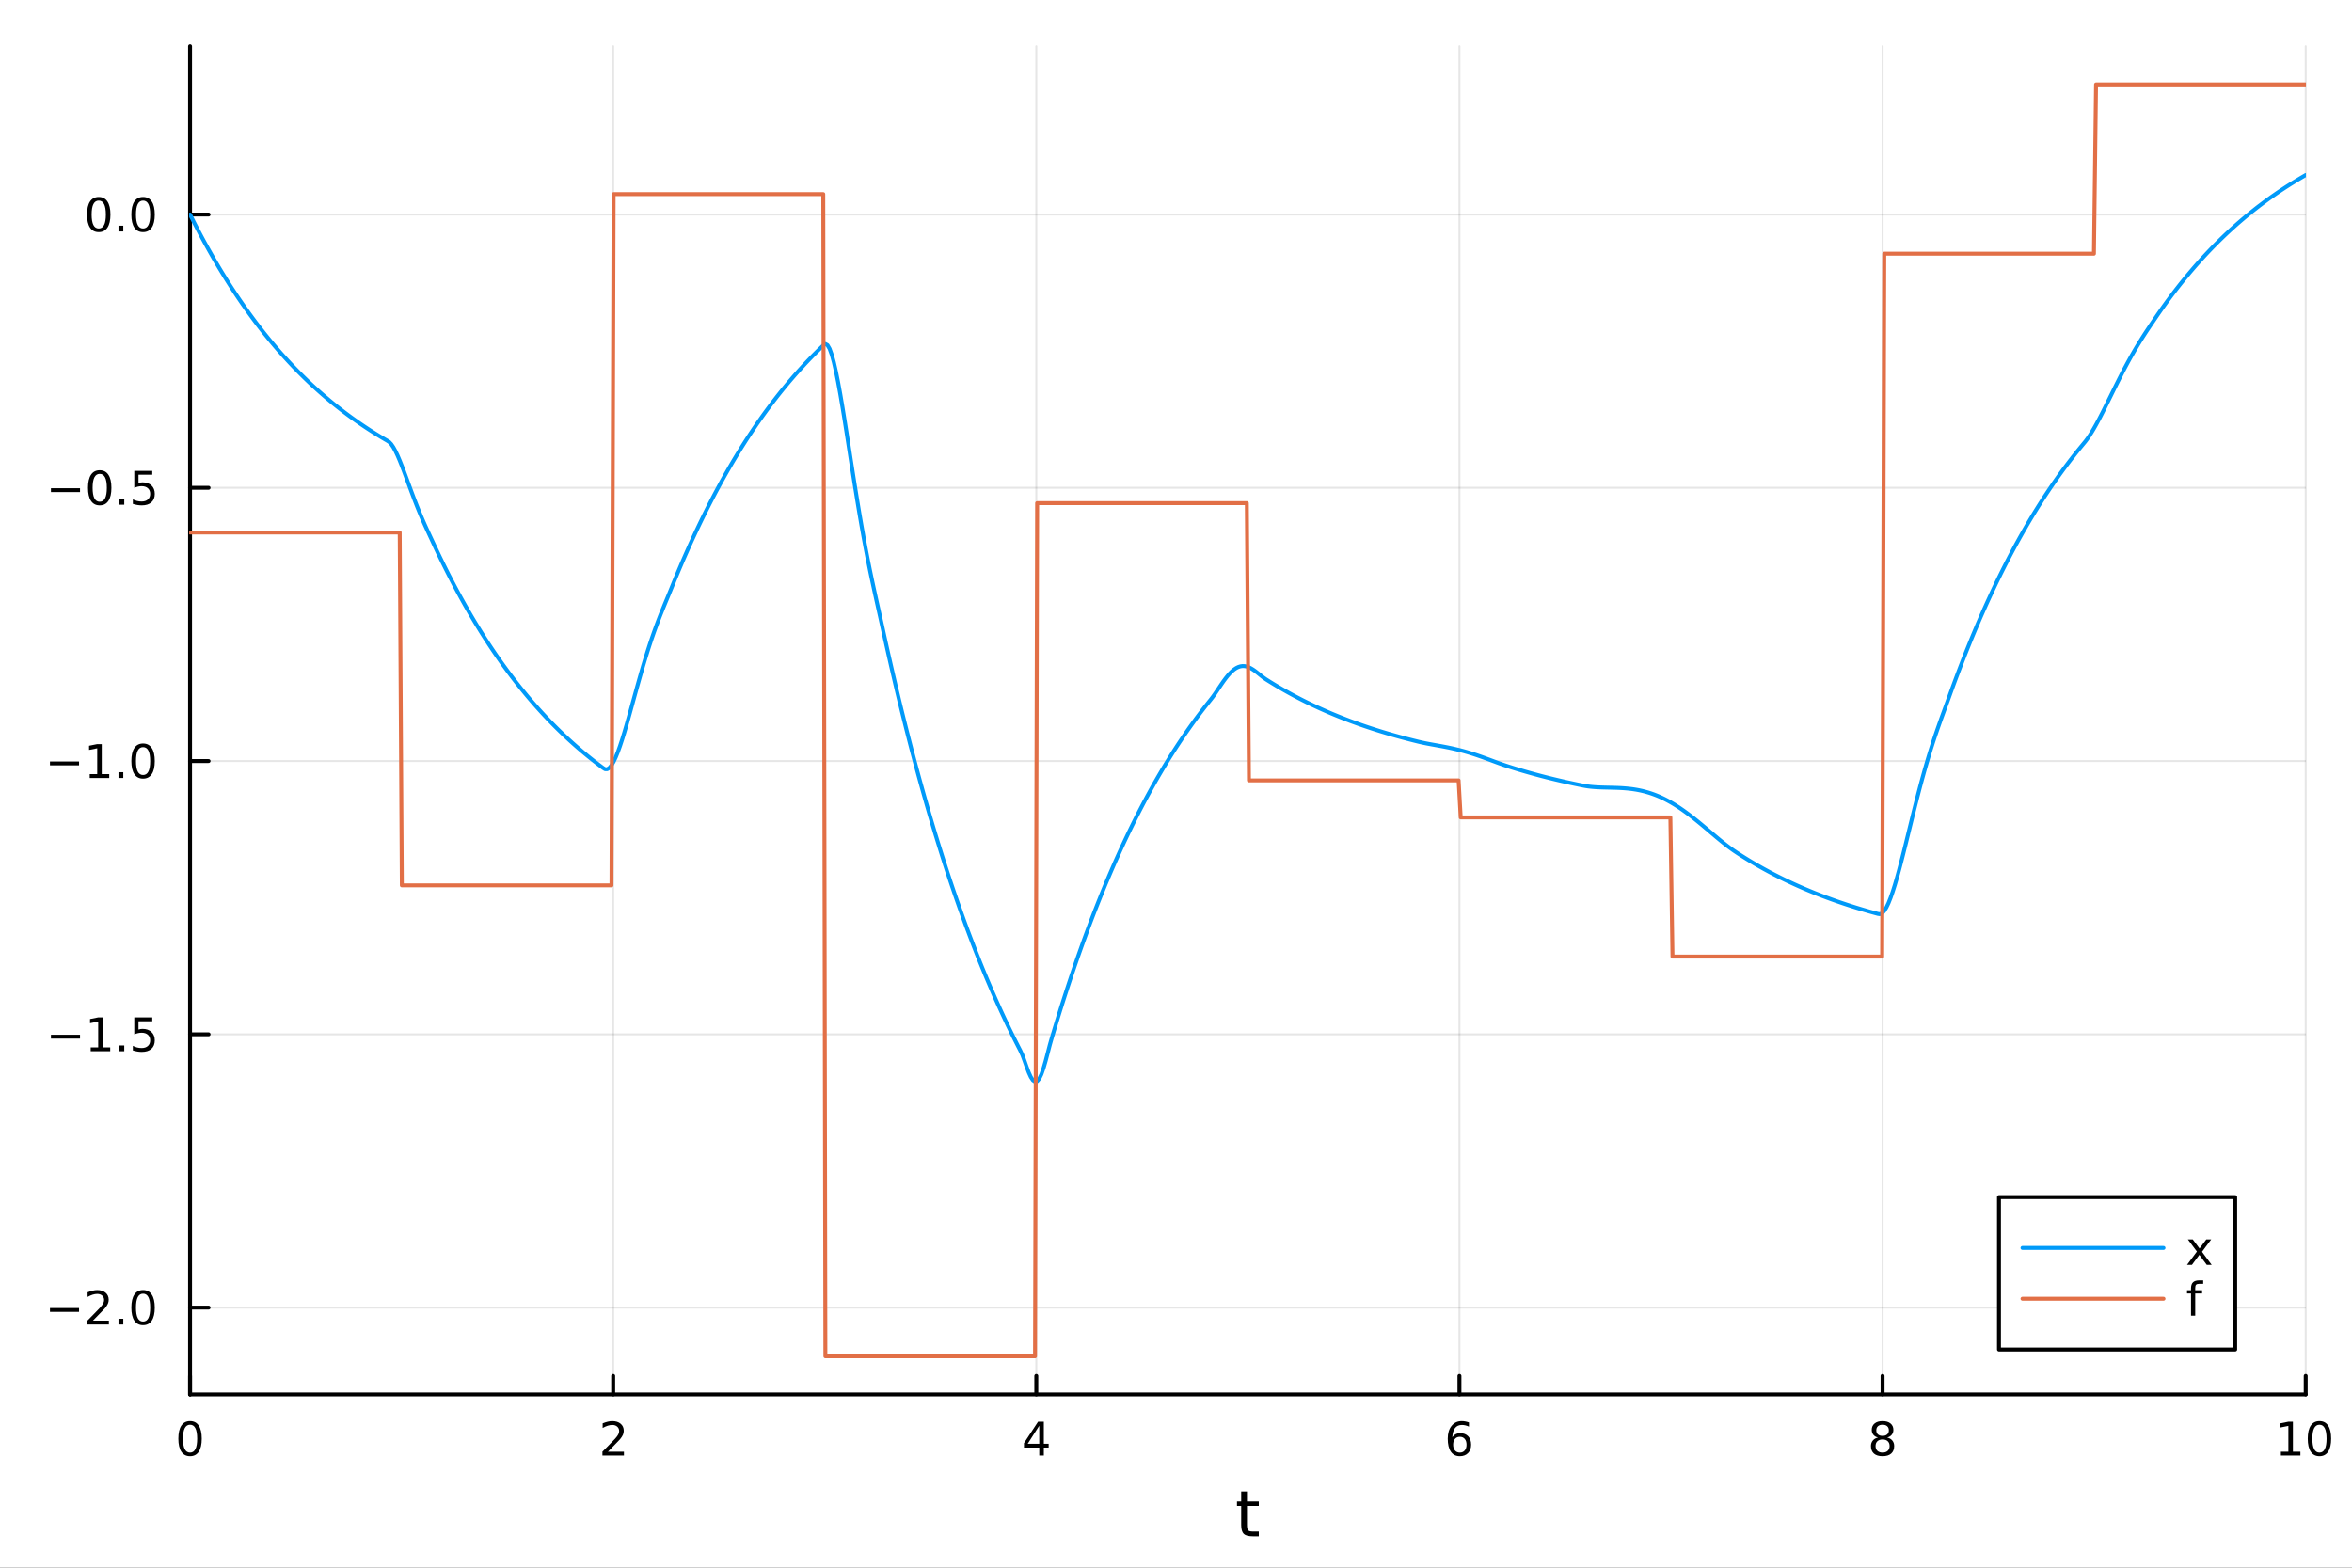 <?xml version="1.0" encoding="utf-8"?>
<svg xmlns="http://www.w3.org/2000/svg" xmlns:xlink="http://www.w3.org/1999/xlink" width="600" height="400" viewBox="0 0 2400 1600">
<rect x="0" y="0" width="2400" height="1600" fill="#333333" stroke="none"/>
<defs>
  <clipPath id="clip380">
    <rect x="0" y="0" width="2400" height="1600"/>
  </clipPath>
</defs>
<path clip-path="url(#clip380)" d="M0 1600 L2400 1600 L2400 0 L0 0  Z" fill="#ffffff" fill-rule="evenodd" fill-opacity="1"/>
<defs>
  <clipPath id="clip381">
    <rect x="480" y="0" width="1681" height="1600"/>
  </clipPath>
</defs>
<path clip-path="url(#clip380)" d="M193.936 1423.18 L2352.76 1423.18 L2352.76 47.244 L193.936 47.244  Z" fill="#ffffff" fill-rule="evenodd" fill-opacity="1"/>
<defs>
  <clipPath id="clip382">
    <rect x="193" y="47" width="2160" height="1377"/>
  </clipPath>
</defs>
<polyline clip-path="url(#clip382)" style="stroke:#000000; stroke-linecap:round; stroke-linejoin:round; stroke-width:2; stroke-opacity:0.1; fill:none" points="193.936,1423.18 193.936,47.244 "/>
<polyline clip-path="url(#clip382)" style="stroke:#000000; stroke-linecap:round; stroke-linejoin:round; stroke-width:2; stroke-opacity:0.1; fill:none" points="625.7,1423.18 625.7,47.244 "/>
<polyline clip-path="url(#clip382)" style="stroke:#000000; stroke-linecap:round; stroke-linejoin:round; stroke-width:2; stroke-opacity:0.1; fill:none" points="1057.46,1423.18 1057.46,47.244 "/>
<polyline clip-path="url(#clip382)" style="stroke:#000000; stroke-linecap:round; stroke-linejoin:round; stroke-width:2; stroke-opacity:0.1; fill:none" points="1489.23,1423.18 1489.23,47.244 "/>
<polyline clip-path="url(#clip382)" style="stroke:#000000; stroke-linecap:round; stroke-linejoin:round; stroke-width:2; stroke-opacity:0.1; fill:none" points="1920.99,1423.18 1920.99,47.244 "/>
<polyline clip-path="url(#clip382)" style="stroke:#000000; stroke-linecap:round; stroke-linejoin:round; stroke-width:2; stroke-opacity:0.1; fill:none" points="2352.76,1423.18 2352.76,47.244 "/>
<polyline clip-path="url(#clip382)" style="stroke:#000000; stroke-linecap:round; stroke-linejoin:round; stroke-width:2; stroke-opacity:0.1; fill:none" points="193.936,1334.53 2352.76,1334.53 "/>
<polyline clip-path="url(#clip382)" style="stroke:#000000; stroke-linecap:round; stroke-linejoin:round; stroke-width:2; stroke-opacity:0.1; fill:none" points="193.936,1055.63 2352.76,1055.63 "/>
<polyline clip-path="url(#clip382)" style="stroke:#000000; stroke-linecap:round; stroke-linejoin:round; stroke-width:2; stroke-opacity:0.1; fill:none" points="193.936,776.736 2352.76,776.736 "/>
<polyline clip-path="url(#clip382)" style="stroke:#000000; stroke-linecap:round; stroke-linejoin:round; stroke-width:2; stroke-opacity:0.1; fill:none" points="193.936,497.841 2352.76,497.841 "/>
<polyline clip-path="url(#clip382)" style="stroke:#000000; stroke-linecap:round; stroke-linejoin:round; stroke-width:2; stroke-opacity:0.1; fill:none" points="193.936,218.945 2352.76,218.945 "/>
<polyline clip-path="url(#clip380)" style="stroke:#000000; stroke-linecap:round; stroke-linejoin:round; stroke-width:4; stroke-opacity:1; fill:none" points="193.936,1423.18 2352.76,1423.18 "/>
<polyline clip-path="url(#clip380)" style="stroke:#000000; stroke-linecap:round; stroke-linejoin:round; stroke-width:4; stroke-opacity:1; fill:none" points="193.936,1423.18 193.936,1404.28 "/>
<polyline clip-path="url(#clip380)" style="stroke:#000000; stroke-linecap:round; stroke-linejoin:round; stroke-width:4; stroke-opacity:1; fill:none" points="625.7,1423.18 625.7,1404.28 "/>
<polyline clip-path="url(#clip380)" style="stroke:#000000; stroke-linecap:round; stroke-linejoin:round; stroke-width:4; stroke-opacity:1; fill:none" points="1057.46,1423.18 1057.46,1404.28 "/>
<polyline clip-path="url(#clip380)" style="stroke:#000000; stroke-linecap:round; stroke-linejoin:round; stroke-width:4; stroke-opacity:1; fill:none" points="1489.23,1423.18 1489.23,1404.28 "/>
<polyline clip-path="url(#clip380)" style="stroke:#000000; stroke-linecap:round; stroke-linejoin:round; stroke-width:4; stroke-opacity:1; fill:none" points="1920.99,1423.18 1920.99,1404.28 "/>
<polyline clip-path="url(#clip380)" style="stroke:#000000; stroke-linecap:round; stroke-linejoin:round; stroke-width:4; stroke-opacity:1; fill:none" points="2352.76,1423.18 2352.76,1404.28 "/>
<path clip-path="url(#clip380)" d="M193.936 1454.1 Q190.325 1454.1 188.496 1457.66 Q186.691 1461.2 186.691 1468.33 Q186.691 1475.44 188.496 1479.01 Q190.325 1482.55 193.936 1482.55 Q197.57 1482.55 199.376 1479.01 Q201.204 1475.44 201.204 1468.33 Q201.204 1461.2 199.376 1457.66 Q197.57 1454.1 193.936 1454.1 M193.936 1450.39 Q199.746 1450.39 202.802 1455 Q205.88 1459.58 205.88 1468.33 Q205.88 1477.06 202.802 1481.67 Q199.746 1486.25 193.936 1486.25 Q188.126 1486.25 185.047 1481.67 Q181.992 1477.06 181.992 1468.33 Q181.992 1459.58 185.047 1455 Q188.126 1450.39 193.936 1450.39 Z" fill="#000000" fill-rule="nonzero" fill-opacity="1" /><path clip-path="url(#clip380)" d="M620.353 1481.64 L636.672 1481.64 L636.672 1485.58 L614.728 1485.58 L614.728 1481.64 Q617.39 1478.89 621.973 1474.26 Q626.58 1469.61 627.76 1468.27 Q630.006 1465.74 630.885 1464.01 Q631.788 1462.25 631.788 1460.56 Q631.788 1457.8 629.843 1456.07 Q627.922 1454.33 624.82 1454.33 Q622.621 1454.33 620.168 1455.09 Q617.737 1455.86 614.959 1457.41 L614.959 1452.69 Q617.783 1451.55 620.237 1450.97 Q622.691 1450.39 624.728 1450.39 Q630.098 1450.39 633.293 1453.08 Q636.487 1455.77 636.487 1460.26 Q636.487 1462.39 635.677 1464.31 Q634.89 1466.2 632.783 1468.8 Q632.205 1469.47 629.103 1472.69 Q626.001 1475.88 620.353 1481.64 Z" fill="#000000" fill-rule="nonzero" fill-opacity="1" /><path clip-path="url(#clip380)" d="M1060.47 1455.09 L1048.67 1473.54 L1060.47 1473.54 L1060.47 1455.09 M1059.25 1451.02 L1065.13 1451.02 L1065.13 1473.54 L1070.06 1473.54 L1070.06 1477.43 L1065.13 1477.43 L1065.13 1485.58 L1060.47 1485.58 L1060.47 1477.43 L1044.87 1477.43 L1044.87 1472.92 L1059.25 1451.02 Z" fill="#000000" fill-rule="nonzero" fill-opacity="1" /><path clip-path="url(#clip380)" d="M1489.63 1466.44 Q1486.48 1466.44 1484.63 1468.59 Q1482.8 1470.74 1482.8 1474.49 Q1482.8 1478.22 1484.63 1480.39 Q1486.48 1482.55 1489.63 1482.55 Q1492.78 1482.55 1494.61 1480.39 Q1496.46 1478.22 1496.46 1474.49 Q1496.46 1470.74 1494.61 1468.59 Q1492.78 1466.44 1489.63 1466.44 M1498.92 1451.78 L1498.92 1456.04 Q1497.16 1455.21 1495.35 1454.77 Q1493.57 1454.33 1491.81 1454.33 Q1487.18 1454.33 1484.73 1457.45 Q1482.3 1460.58 1481.95 1466.9 Q1483.31 1464.89 1485.37 1463.82 Q1487.43 1462.73 1489.91 1462.73 Q1495.12 1462.73 1498.13 1465.9 Q1501.16 1469.05 1501.16 1474.49 Q1501.16 1479.82 1498.01 1483.03 Q1494.86 1486.25 1489.63 1486.25 Q1483.64 1486.25 1480.47 1481.67 Q1477.3 1477.06 1477.3 1468.33 Q1477.3 1460.14 1481.18 1455.28 Q1485.07 1450.39 1491.62 1450.39 Q1493.38 1450.39 1495.17 1450.74 Q1496.97 1451.09 1498.92 1451.78 Z" fill="#000000" fill-rule="nonzero" fill-opacity="1" /><path clip-path="url(#clip380)" d="M1920.99 1469.17 Q1917.66 1469.17 1915.74 1470.95 Q1913.84 1472.73 1913.84 1475.86 Q1913.84 1478.98 1915.74 1480.77 Q1917.66 1482.55 1920.99 1482.55 Q1924.33 1482.55 1926.25 1480.77 Q1928.17 1478.96 1928.17 1475.86 Q1928.17 1472.73 1926.25 1470.95 Q1924.35 1469.17 1920.99 1469.17 M1916.32 1467.18 Q1913.31 1466.44 1911.62 1464.38 Q1909.95 1462.32 1909.95 1459.35 Q1909.95 1455.21 1912.89 1452.8 Q1915.85 1450.39 1920.99 1450.39 Q1926.15 1450.39 1929.09 1452.8 Q1932.03 1455.21 1932.03 1459.35 Q1932.03 1462.32 1930.34 1464.38 Q1928.68 1466.44 1925.69 1467.18 Q1929.07 1467.96 1930.95 1470.26 Q1932.84 1472.55 1932.84 1475.86 Q1932.84 1480.88 1929.77 1483.57 Q1926.71 1486.25 1920.99 1486.25 Q1915.27 1486.25 1912.2 1483.57 Q1909.14 1480.88 1909.14 1475.86 Q1909.14 1472.55 1911.04 1470.26 Q1912.94 1467.96 1916.32 1467.18 M1914.6 1459.79 Q1914.6 1462.48 1916.27 1463.98 Q1917.96 1465.49 1920.99 1465.49 Q1924 1465.49 1925.69 1463.98 Q1927.4 1462.48 1927.4 1459.79 Q1927.4 1457.11 1925.69 1455.6 Q1924 1454.1 1920.99 1454.1 Q1917.96 1454.1 1916.27 1455.6 Q1914.6 1457.11 1914.6 1459.79 Z" fill="#000000" fill-rule="nonzero" fill-opacity="1" /><path clip-path="url(#clip380)" d="M2327.44 1481.64 L2335.08 1481.64 L2335.08 1455.28 L2326.77 1456.95 L2326.77 1452.69 L2335.04 1451.02 L2339.71 1451.02 L2339.71 1481.64 L2347.35 1481.64 L2347.35 1485.58 L2327.44 1485.58 L2327.44 1481.64 Z" fill="#000000" fill-rule="nonzero" fill-opacity="1" /><path clip-path="url(#clip380)" d="M2366.8 1454.1 Q2363.18 1454.1 2361.36 1457.66 Q2359.55 1461.2 2359.55 1468.33 Q2359.55 1475.44 2361.36 1479.01 Q2363.18 1482.55 2366.8 1482.55 Q2370.43 1482.55 2372.23 1479.01 Q2374.06 1475.44 2374.06 1468.33 Q2374.06 1461.2 2372.23 1457.66 Q2370.43 1454.1 2366.8 1454.1 M2366.8 1450.39 Q2372.61 1450.39 2375.66 1455 Q2378.74 1459.58 2378.74 1468.33 Q2378.74 1477.06 2375.66 1481.67 Q2372.61 1486.25 2366.8 1486.25 Q2360.99 1486.25 2357.91 1481.67 Q2354.85 1477.06 2354.85 1468.33 Q2354.85 1459.58 2357.91 1455 Q2360.99 1450.39 2366.8 1450.39 Z" fill="#000000" fill-rule="nonzero" fill-opacity="1" /><path clip-path="url(#clip380)" d="M1272.41 1522.27 L1272.41 1532.4 L1284.47 1532.4 L1284.47 1536.95 L1272.41 1536.95 L1272.41 1556.3 Q1272.41 1560.66 1273.58 1561.9 Q1274.79 1563.14 1278.45 1563.14 L1284.47 1563.14 L1284.47 1568.04 L1278.45 1568.04 Q1271.67 1568.04 1269.1 1565.53 Q1266.52 1562.98 1266.52 1556.3 L1266.52 1536.95 L1262.22 1536.95 L1262.22 1532.4 L1266.52 1532.4 L1266.52 1522.27 L1272.41 1522.27 Z" fill="#000000" fill-rule="nonzero" fill-opacity="1" /><polyline clip-path="url(#clip380)" style="stroke:#000000; stroke-linecap:round; stroke-linejoin:round; stroke-width:4; stroke-opacity:1; fill:none" points="193.936,1423.18 193.936,47.244 "/>
<polyline clip-path="url(#clip380)" style="stroke:#000000; stroke-linecap:round; stroke-linejoin:round; stroke-width:4; stroke-opacity:1; fill:none" points="193.936,1334.53 212.834,1334.53 "/>
<polyline clip-path="url(#clip380)" style="stroke:#000000; stroke-linecap:round; stroke-linejoin:round; stroke-width:4; stroke-opacity:1; fill:none" points="193.936,1055.63 212.834,1055.63 "/>
<polyline clip-path="url(#clip380)" style="stroke:#000000; stroke-linecap:round; stroke-linejoin:round; stroke-width:4; stroke-opacity:1; fill:none" points="193.936,776.736 212.834,776.736 "/>
<polyline clip-path="url(#clip380)" style="stroke:#000000; stroke-linecap:round; stroke-linejoin:round; stroke-width:4; stroke-opacity:1; fill:none" points="193.936,497.841 212.834,497.841 "/>
<polyline clip-path="url(#clip380)" style="stroke:#000000; stroke-linecap:round; stroke-linejoin:round; stroke-width:4; stroke-opacity:1; fill:none" points="193.936,218.945 212.834,218.945 "/>
<path clip-path="url(#clip380)" d="M50.992 1334.98 L80.668 1334.98 L80.668 1338.91 L50.992 1338.91 L50.992 1334.98 Z" fill="#000000" fill-rule="nonzero" fill-opacity="1" /><path clip-path="url(#clip380)" d="M94.788 1347.87 L111.108 1347.87 L111.108 1351.81 L89.163 1351.81 L89.163 1347.87 Q91.825 1345.12 96.409 1340.49 Q101.015 1335.84 102.196 1334.49 Q104.441 1331.97 105.321 1330.23 Q106.223 1328.47 106.223 1326.78 Q106.223 1324.03 104.279 1322.29 Q102.358 1320.56 99.256 1320.56 Q97.057 1320.56 94.603 1321.32 Q92.172 1322.09 89.395 1323.64 L89.395 1318.91 Q92.219 1317.78 94.672 1317.2 Q97.126 1316.62 99.163 1316.62 Q104.534 1316.62 107.728 1319.31 Q110.922 1321.99 110.922 1326.48 Q110.922 1328.61 110.112 1330.53 Q109.325 1332.43 107.219 1335.03 Q106.64 1335.7 103.538 1338.91 Q100.436 1342.11 94.788 1347.87 Z" fill="#000000" fill-rule="nonzero" fill-opacity="1" /><path clip-path="url(#clip380)" d="M120.922 1345.93 L125.807 1345.93 L125.807 1351.81 L120.922 1351.81 L120.922 1345.93 Z" fill="#000000" fill-rule="nonzero" fill-opacity="1" /><path clip-path="url(#clip380)" d="M145.992 1320.33 Q142.381 1320.33 140.552 1323.89 Q138.746 1327.43 138.746 1334.56 Q138.746 1341.67 140.552 1345.23 Q142.381 1348.78 145.992 1348.78 Q149.626 1348.78 151.431 1345.23 Q153.26 1341.67 153.26 1334.56 Q153.26 1327.43 151.431 1323.89 Q149.626 1320.33 145.992 1320.33 M145.992 1316.62 Q151.802 1316.62 154.857 1321.23 Q157.936 1325.81 157.936 1334.56 Q157.936 1343.29 154.857 1347.9 Q151.802 1352.48 145.992 1352.48 Q140.181 1352.48 137.103 1347.9 Q134.047 1343.29 134.047 1334.56 Q134.047 1325.81 137.103 1321.23 Q140.181 1316.62 145.992 1316.62 Z" fill="#000000" fill-rule="nonzero" fill-opacity="1" /><path clip-path="url(#clip380)" d="M51.987 1056.08 L81.663 1056.08 L81.663 1060.02 L51.987 1060.02 L51.987 1056.08 Z" fill="#000000" fill-rule="nonzero" fill-opacity="1" /><path clip-path="url(#clip380)" d="M92.566 1068.98 L100.205 1068.98 L100.205 1042.61 L91.895 1044.28 L91.895 1040.02 L100.159 1038.35 L104.834 1038.35 L104.834 1068.98 L112.473 1068.98 L112.473 1072.91 L92.566 1072.91 L92.566 1068.98 Z" fill="#000000" fill-rule="nonzero" fill-opacity="1" /><path clip-path="url(#clip380)" d="M121.918 1067.03 L126.802 1067.03 L126.802 1072.91 L121.918 1072.91 L121.918 1067.03 Z" fill="#000000" fill-rule="nonzero" fill-opacity="1" /><path clip-path="url(#clip380)" d="M137.033 1038.35 L155.39 1038.35 L155.39 1042.29 L141.316 1042.29 L141.316 1050.76 Q142.334 1050.41 143.353 1050.25 Q144.371 1050.07 145.39 1050.07 Q151.177 1050.07 154.556 1053.24 Q157.936 1056.41 157.936 1061.82 Q157.936 1067.4 154.464 1070.5 Q150.992 1073.58 144.672 1073.58 Q142.496 1073.58 140.228 1073.21 Q137.982 1072.84 135.575 1072.1 L135.575 1067.4 Q137.658 1068.54 139.881 1069.09 Q142.103 1069.65 144.58 1069.65 Q148.584 1069.65 150.922 1067.54 Q153.26 1065.44 153.26 1061.82 Q153.26 1058.21 150.922 1056.11 Q148.584 1054 144.58 1054 Q142.705 1054 140.83 1054.42 Q138.978 1054.83 137.033 1055.71 L137.033 1038.35 Z" fill="#000000" fill-rule="nonzero" fill-opacity="1" /><path clip-path="url(#clip380)" d="M50.992 777.188 L80.668 777.188 L80.668 781.123 L50.992 781.123 L50.992 777.188 Z" fill="#000000" fill-rule="nonzero" fill-opacity="1" /><path clip-path="url(#clip380)" d="M91.571 790.081 L99.21 790.081 L99.21 763.716 L90.899 765.382 L90.899 761.123 L99.163 759.456 L103.839 759.456 L103.839 790.081 L111.478 790.081 L111.478 794.016 L91.571 794.016 L91.571 790.081 Z" fill="#000000" fill-rule="nonzero" fill-opacity="1" /><path clip-path="url(#clip380)" d="M120.922 788.137 L125.807 788.137 L125.807 794.016 L120.922 794.016 L120.922 788.137 Z" fill="#000000" fill-rule="nonzero" fill-opacity="1" /><path clip-path="url(#clip380)" d="M145.992 762.535 Q142.381 762.535 140.552 766.1 Q138.746 769.642 138.746 776.771 Q138.746 783.878 140.552 787.442 Q142.381 790.984 145.992 790.984 Q149.626 790.984 151.431 787.442 Q153.26 783.878 153.26 776.771 Q153.26 769.642 151.431 766.1 Q149.626 762.535 145.992 762.535 M145.992 758.831 Q151.802 758.831 154.857 763.438 Q157.936 768.021 157.936 776.771 Q157.936 785.498 154.857 790.104 Q151.802 794.688 145.992 794.688 Q140.181 794.688 137.103 790.104 Q134.047 785.498 134.047 776.771 Q134.047 768.021 137.103 763.438 Q140.181 758.831 145.992 758.831 Z" fill="#000000" fill-rule="nonzero" fill-opacity="1" /><path clip-path="url(#clip380)" d="M51.987 498.292 L81.663 498.292 L81.663 502.227 L51.987 502.227 L51.987 498.292 Z" fill="#000000" fill-rule="nonzero" fill-opacity="1" /><path clip-path="url(#clip380)" d="M101.756 483.639 Q98.145 483.639 96.316 487.204 Q94.51 490.746 94.51 497.876 Q94.51 504.982 96.316 508.547 Q98.145 512.088 101.756 512.088 Q105.39 512.088 107.196 508.547 Q109.024 504.982 109.024 497.876 Q109.024 490.746 107.196 487.204 Q105.39 483.639 101.756 483.639 M101.756 479.936 Q107.566 479.936 110.621 484.542 Q113.7 489.126 113.7 497.876 Q113.7 506.602 110.621 511.209 Q107.566 515.792 101.756 515.792 Q95.946 515.792 92.867 511.209 Q89.811 506.602 89.811 497.876 Q89.811 489.126 92.867 484.542 Q95.946 479.936 101.756 479.936 Z" fill="#000000" fill-rule="nonzero" fill-opacity="1" /><path clip-path="url(#clip380)" d="M121.918 509.241 L126.802 509.241 L126.802 515.121 L121.918 515.121 L121.918 509.241 Z" fill="#000000" fill-rule="nonzero" fill-opacity="1" /><path clip-path="url(#clip380)" d="M137.033 480.561 L155.39 480.561 L155.39 484.496 L141.316 484.496 L141.316 492.968 Q142.334 492.621 143.353 492.459 Q144.371 492.274 145.39 492.274 Q151.177 492.274 154.556 495.445 Q157.936 498.616 157.936 504.033 Q157.936 509.612 154.464 512.713 Q150.992 515.792 144.672 515.792 Q142.496 515.792 140.228 515.422 Q137.982 515.051 135.575 514.311 L135.575 509.612 Q137.658 510.746 139.881 511.301 Q142.103 511.857 144.58 511.857 Q148.584 511.857 150.922 509.75 Q153.26 507.644 153.26 504.033 Q153.26 500.422 150.922 498.315 Q148.584 496.209 144.58 496.209 Q142.705 496.209 140.83 496.626 Q138.978 497.042 137.033 497.922 L137.033 480.561 Z" fill="#000000" fill-rule="nonzero" fill-opacity="1" /><path clip-path="url(#clip380)" d="M100.76 204.744 Q97.149 204.744 95.321 208.309 Q93.515 211.85 93.515 218.98 Q93.515 226.086 95.321 229.651 Q97.149 233.193 100.76 233.193 Q104.395 233.193 106.2 229.651 Q108.029 226.086 108.029 218.98 Q108.029 211.85 106.2 208.309 Q104.395 204.744 100.76 204.744 M100.76 201.04 Q106.571 201.04 109.626 205.647 Q112.705 210.23 112.705 218.98 Q112.705 227.707 109.626 232.313 Q106.571 236.896 100.76 236.896 Q94.95 236.896 91.871 232.313 Q88.816 227.707 88.816 218.98 Q88.816 210.23 91.871 205.647 Q94.95 201.04 100.76 201.04 Z" fill="#000000" fill-rule="nonzero" fill-opacity="1" /><path clip-path="url(#clip380)" d="M120.922 230.346 L125.807 230.346 L125.807 236.225 L120.922 236.225 L120.922 230.346 Z" fill="#000000" fill-rule="nonzero" fill-opacity="1" /><path clip-path="url(#clip380)" d="M145.992 204.744 Q142.381 204.744 140.552 208.309 Q138.746 211.85 138.746 218.98 Q138.746 226.086 140.552 229.651 Q142.381 233.193 145.992 233.193 Q149.626 233.193 151.431 229.651 Q153.26 226.086 153.26 218.98 Q153.26 211.85 151.431 208.309 Q149.626 204.744 145.992 204.744 M145.992 201.04 Q151.802 201.04 154.857 205.647 Q157.936 210.23 157.936 218.98 Q157.936 227.707 154.857 232.313 Q151.802 236.896 145.992 236.896 Q140.181 236.896 137.103 232.313 Q134.047 227.707 134.047 218.98 Q134.047 210.23 137.103 205.647 Q140.181 201.04 145.992 201.04 Z" fill="#000000" fill-rule="nonzero" fill-opacity="1" /><polyline clip-path="url(#clip382)" style="stroke:#009af9; stroke-linecap:round; stroke-linejoin:round; stroke-width:4; stroke-opacity:1; fill:none" points="193.936,218.945 196.097,223.248 198.258,227.494 200.419,231.683 202.58,235.817 204.741,239.896 206.902,243.921 209.063,247.893 211.224,251.812 213.385,255.679 215.546,259.494 217.707,263.26 219.868,266.975 222.029,270.641 224.19,274.258 226.351,277.828 228.512,281.35 230.673,284.825 232.834,288.254 234.995,291.638 237.156,294.977 239.317,298.272 241.478,301.523 243.639,304.731 245.8,307.896 247.961,311.02 250.122,314.102 252.282,317.143 254.443,320.144 256.604,323.105 258.765,326.027 260.926,328.91 263.087,331.755 265.248,334.562 267.409,337.332 269.57,340.065 271.731,342.762 273.892,345.423 276.053,348.049 278.214,350.64 280.375,353.197 282.536,355.72 284.697,358.209 286.858,360.666 289.019,363.089 291.18,365.481 293.341,367.841 295.502,370.17 297.663,372.468 299.824,374.735 301.985,376.972 304.146,379.18 306.307,381.358 308.468,383.508 310.629,385.629 312.79,387.722 314.951,389.787 317.112,391.824 319.273,393.835 321.434,395.819 323.595,397.777 325.756,399.709 327.917,401.615 330.078,403.496 332.239,405.352 334.4,407.184 336.561,408.991 338.722,410.774 340.883,412.533 343.044,414.269 345.205,415.983 347.366,417.673 349.527,419.341 351.688,420.987 353.849,422.611 356.01,424.214 358.171,425.795 360.332,427.355 362.493,428.895 364.653,430.414 366.814,431.913 368.975,433.392 371.136,434.852 373.297,436.292 375.458,437.713 377.619,439.116 379.78,440.499 381.941,441.865 384.102,443.212 386.263,444.542 388.424,445.853 390.585,447.148 392.746,448.425 394.907,449.685 397.068,451.03 399.229,453.271 401.39,456.446 403.551,460.393 405.712,464.963 407.873,470.018 410.034,475.434 412.195,481.101 414.356,486.92 416.517,492.805 418.678,498.684 420.839,504.497 423,510.197 425.161,515.75 427.322,521.133 429.483,526.339 431.644,531.372 433.805,536.249 435.966,540.999 438.127,545.666 440.288,550.304 442.449,554.967 444.61,559.589 446.771,564.15 448.932,568.651 451.093,573.092 453.254,577.473 455.415,581.797 457.576,586.064 459.737,590.274 461.898,594.428 464.059,598.527 466.22,602.572 468.381,606.564 470.542,610.502 472.703,614.388 474.864,618.223 477.024,622.007 479.185,625.741 481.346,629.426 483.507,633.061 485.668,636.648 487.829,640.188 489.99,643.681 492.151,647.127 494.312,650.528 496.473,653.883 498.634,657.194 500.795,660.461 502.956,663.684 505.117,666.865 507.278,670.004 509.439,673.101 511.6,676.156 513.761,679.172 515.922,682.147 518.083,685.083 520.244,687.979 522.405,690.838 524.566,693.658 526.727,696.442 528.888,699.188 531.049,701.898 533.21,704.572 535.371,707.21 537.532,709.814 539.693,712.383 541.854,714.918 544.015,717.419 546.176,719.888 548.337,722.323 550.498,724.727 552.659,727.099 554.82,729.439 556.981,731.748 559.142,734.027 561.303,736.275 563.464,738.493 565.625,740.683 567.786,742.843 569.947,744.974 572.108,747.077 574.269,749.153 576.43,751.2 578.591,753.221 580.752,755.215 582.913,757.182 585.074,759.123 587.235,761.039 589.396,762.929 591.556,764.794 593.717,766.634 595.878,768.45 598.039,770.242 600.2,772.01 602.361,773.755 604.522,775.476 606.683,777.175 608.844,778.851 611.005,780.505 613.166,782.137 615.327,783.748 617.488,785.09 619.649,785.065 621.81,783.682 623.971,781.094 626.132,777.449 628.293,772.887 630.454,767.538 632.615,761.526 634.776,754.966 636.937,747.967 639.098,740.628 641.259,733.042 643.42,725.293 645.581,717.457 647.742,709.603 649.903,701.791 652.064,694.076 654.225,686.501 656.386,679.104 658.547,671.914 660.708,664.954 662.869,658.236 665.03,651.767 667.191,645.544 669.352,639.559 671.513,633.792 673.674,628.219 675.835,622.807 677.996,617.514 680.157,612.292 682.318,607.083 684.479,601.822 686.64,596.485 688.801,591.203 690.962,585.992 693.123,580.849 695.284,575.775 697.445,570.768 699.606,565.828 701.767,560.953 703.927,556.142 706.088,551.396 708.249,546.712 710.41,542.09 712.571,537.53 714.732,533.03 716.893,528.59 719.054,524.209 721.215,519.885 723.376,515.619 725.537,511.41 727.698,507.256 729.859,503.158 732.02,499.113 734.181,495.122 736.342,491.184 738.503,487.297 740.664,483.463 742.825,479.679 744.986,475.945 747.147,472.26 749.308,468.625 751.469,465.038 753.63,461.498 755.791,458.006 757.952,454.559 760.113,451.159 762.274,447.804 764.435,444.493 766.596,441.226 768.757,438.003 770.918,434.822 773.079,431.684 775.24,428.588 777.401,425.532 779.562,422.518 781.723,419.543 783.884,416.608 786.045,413.712 788.206,410.854 790.367,408.034 792.528,405.252 794.689,402.506 796.85,399.797 799.011,397.124 801.172,394.487 803.333,391.884 805.494,389.316 807.655,386.782 809.816,384.281 811.977,381.814 814.138,379.379 816.298,376.976 818.459,374.606 820.62,372.266 822.781,369.958 824.942,367.68 827.103,365.432 829.264,363.214 831.425,361.025 833.586,358.865 835.747,356.734 837.908,354.631 840.069,352.556 842.23,351.059 844.391,352.236 846.552,355.979 848.713,361.944 850.874,369.81 853.035,379.274 855.196,390.056 857.357,401.895 859.518,414.551 861.679,427.805 863.84,441.457 866.001,455.329 868.162,469.263 870.323,483.12 872.484,496.785 874.645,510.16 876.806,523.169 878.967,535.757 881.128,547.889 883.289,559.549 885.45,570.744 887.611,581.501 889.772,591.866 891.933,601.906 894.094,611.71 896.255,621.386 898.416,631.063 900.577,640.888 902.738,650.744 904.899,660.468 907.06,670.064 909.221,679.532 911.382,688.875 913.543,698.095 915.704,707.192 917.865,716.168 920.026,725.025 922.187,733.765 924.348,742.389 926.509,750.899 928.669,759.295 930.83,767.581 932.991,775.757 935.152,783.824 937.313,791.785 939.474,799.641 941.635,807.392 943.796,815.041 945.957,822.588 948.118,830.035 950.279,837.384 952.44,844.635 954.601,851.789 956.762,858.849 958.923,865.815 961.084,872.689 963.245,879.471 965.406,886.164 967.567,892.767 969.728,899.283 971.889,905.713 974.05,912.057 976.211,918.317 978.372,924.493 980.533,930.588 982.694,936.602 984.855,942.536 987.016,948.392 989.177,954.17 991.338,959.871 993.499,965.496 995.66,971.047 997.821,976.525 999.982,981.93 1002.14,987.263 1004.3,992.526 1006.46,997.719 1008.63,1002.84 1010.79,1007.9 1012.95,1012.89 1015.11,1017.81 1017.27,1022.67 1019.43,1027.46 1021.59,1032.19 1023.75,1036.86 1025.91,1041.47 1028.07,1046.01 1030.24,1050.5 1032.4,1054.92 1034.56,1059.29 1036.72,1063.59 1038.88,1067.85 1041.04,1072.04 1043.2,1076.7 1045.36,1082.53 1047.52,1088.71 1049.68,1094.48 1051.85,1099.24 1054.01,1102.51 1056.17,1103.98 1058.33,1103.47 1060.49,1100.92 1062.65,1096.45 1064.81,1090.29 1066.97,1082.84 1069.13,1074.62 1071.29,1066.3 1073.46,1058.66 1075.62,1051.43 1077.78,1044.3 1079.94,1037.26 1082.1,1030.32 1084.26,1023.47 1086.42,1016.71 1088.58,1010.04 1090.74,1003.45 1092.9,996.956 1095.07,990.546 1097.23,984.22 1099.39,977.979 1101.55,971.82 1103.71,965.743 1105.87,959.747 1108.03,953.83 1110.19,947.991 1112.35,942.23 1114.51,936.546 1116.67,930.937 1118.84,925.402 1121,919.941 1123.16,914.552 1125.32,909.235 1127.48,903.988 1129.64,898.811 1131.8,893.703 1133.96,888.663 1136.12,883.689 1138.28,878.781 1140.45,873.939 1142.61,869.16 1144.77,864.445 1146.93,859.793 1149.09,855.202 1151.25,850.672 1153.41,846.202 1155.57,841.791 1157.73,837.439 1159.89,833.144 1162.06,828.907 1164.22,824.725 1166.38,820.599 1168.54,816.527 1170.7,812.51 1172.86,808.545 1175.02,804.633 1177.18,800.773 1179.34,796.964 1181.5,793.206 1183.67,789.497 1185.83,785.838 1187.99,782.227 1190.15,778.664 1192.31,775.148 1194.47,771.679 1196.63,768.256 1198.79,764.879 1200.95,761.546 1203.11,758.257 1205.28,755.012 1207.44,751.81 1209.6,748.651 1211.76,745.533 1213.92,742.457 1216.08,739.421 1218.24,736.426 1220.4,733.47 1222.56,730.554 1224.72,727.676 1226.88,724.837 1229.05,722.035 1231.21,719.27 1233.37,716.542 1235.53,713.85 1237.69,711.04 1239.85,707.994 1242.01,704.81 1244.17,701.576 1246.33,698.371 1248.49,695.268 1250.66,692.331 1252.82,689.616 1254.98,687.17 1257.14,685.032 1259.3,683.234 1261.46,681.799 1263.62,680.742 1265.78,680.069 1267.94,679.78 1270.1,679.864 1272.27,680.303 1274.43,681.073 1276.59,682.138 1278.75,683.456 1280.91,684.977 1283.07,686.643 1285.23,688.386 1287.39,690.132 1289.55,691.797 1291.71,693.291 1293.88,694.658 1296.04,696.008 1298.2,697.34 1300.36,698.654 1302.52,699.951 1304.68,701.231 1306.84,702.493 1309,703.739 1311.16,704.969 1313.32,706.182 1315.49,707.379 1317.65,708.56 1319.81,709.725 1321.97,710.876 1324.13,712.01 1326.29,713.13 1328.45,714.235 1330.61,715.326 1332.77,716.402 1334.93,717.464 1337.09,718.512 1339.26,719.546 1341.42,720.566 1343.58,721.573 1345.74,722.567 1347.9,723.547 1350.06,724.515 1352.22,725.469 1354.38,726.411 1356.54,727.341 1358.7,728.258 1360.87,729.163 1363.03,730.055 1365.19,730.936 1367.35,731.805 1369.51,732.663 1371.67,733.509 1373.83,734.344 1375.99,735.168 1378.15,735.981 1380.31,736.783 1382.48,737.574 1384.64,738.355 1386.8,739.125 1388.96,739.885 1391.12,740.635 1393.28,741.375 1395.44,742.105 1397.6,742.826 1399.76,743.537 1401.92,744.238 1404.09,744.93 1406.25,745.613 1408.41,746.286 1410.57,746.951 1412.73,747.607 1414.89,748.254 1417.05,748.893 1419.21,749.523 1421.37,750.145 1423.53,750.759 1425.7,751.364 1427.86,751.962 1430.02,752.551 1432.18,753.133 1434.34,753.707 1436.5,754.274 1438.66,754.833 1440.82,755.385 1442.98,755.929 1445.14,756.466 1447.3,756.997 1449.47,757.507 1451.63,757.986 1453.79,758.437 1455.95,758.868 1458.11,759.281 1460.27,759.681 1462.43,760.073 1464.59,760.461 1466.75,760.849 1468.91,761.239 1471.08,761.635 1473.24,762.04 1475.4,762.456 1477.56,762.886 1479.72,763.332 1481.88,763.796 1484.04,764.279 1486.2,764.783 1488.36,765.309 1490.52,765.857 1492.69,766.429 1494.85,767.023 1497.01,767.641 1499.17,768.282 1501.33,768.946 1503.49,769.631 1505.65,770.338 1507.81,771.063 1509.97,771.806 1512.13,772.566 1514.3,773.339 1516.46,774.124 1518.62,774.917 1520.78,775.717 1522.94,776.519 1525.1,777.321 1527.26,778.119 1529.42,778.908 1531.58,779.685 1533.74,780.445 1535.91,781.184 1538.07,781.896 1540.23,782.59 1542.39,783.275 1544.55,783.951 1546.71,784.618 1548.87,785.277 1551.03,785.926 1553.19,786.567 1555.35,787.199 1557.51,787.823 1559.68,788.439 1561.84,789.047 1564,789.646 1566.16,790.238 1568.32,790.822 1570.48,791.398 1572.64,791.966 1574.8,792.527 1576.96,793.08 1579.12,793.626 1581.29,794.165 1583.45,794.696 1585.61,795.221 1587.77,795.739 1589.93,796.249 1592.09,796.753 1594.25,797.251 1596.41,797.741 1598.57,798.226 1600.73,798.703 1602.9,799.175 1605.06,799.64 1607.22,800.099 1609.38,800.552 1611.54,800.999 1613.7,801.44 1615.86,801.875 1618.02,802.268 1620.18,802.6 1622.34,802.876 1624.51,803.103 1626.67,803.287 1628.83,803.435 1630.99,803.553 1633.15,803.646 1635.31,803.719 1637.47,803.779 1639.63,803.83 1641.79,803.876 1643.95,803.924 1646.12,803.977 1648.28,804.04 1650.44,804.116 1652.6,804.21 1654.76,804.326 1656.92,804.467 1659.08,804.637 1661.24,804.838 1663.4,805.074 1665.56,805.348 1667.72,805.661 1669.89,806.017 1672.05,806.417 1674.21,806.864 1676.37,807.36 1678.53,807.905 1680.69,808.502 1682.85,809.152 1685.01,809.855 1687.17,810.613 1689.33,811.427 1691.5,812.295 1693.66,813.22 1695.82,814.201 1697.98,815.237 1700.14,816.329 1702.3,817.476 1704.46,818.676 1706.62,819.93 1708.78,821.237 1710.94,822.594 1713.11,824 1715.27,825.454 1717.43,826.954 1719.59,828.497 1721.75,830.082 1723.91,831.705 1726.07,833.364 1728.23,835.057 1730.39,836.78 1732.55,838.53 1734.72,840.303 1736.88,842.096 1739.04,843.905 1741.2,845.726 1743.36,847.555 1745.52,849.386 1747.68,851.217 1749.84,853.041 1752,854.854 1754.16,856.65 1756.33,858.424 1758.49,860.171 1760.65,861.884 1762.81,863.558 1764.97,865.187 1767.13,866.764 1769.29,868.282 1771.45,869.735 1773.61,871.148 1775.77,872.542 1777.93,873.917 1780.1,875.275 1782.26,876.614 1784.42,877.936 1786.58,879.24 1788.74,880.527 1790.9,881.797 1793.06,883.05 1795.22,884.287 1797.38,885.507 1799.54,886.71 1801.71,887.898 1803.87,889.07 1806.03,890.227 1808.19,891.368 1810.35,892.494 1812.51,893.605 1814.67,894.701 1816.83,895.783 1818.99,896.85 1821.15,897.904 1823.32,898.943 1825.48,899.968 1827.64,900.98 1829.8,901.979 1831.96,902.964 1834.12,903.936 1836.28,904.895 1838.44,905.842 1840.6,906.776 1842.76,907.698 1844.93,908.607 1847.09,909.504 1849.25,910.39 1851.41,911.264 1853.57,912.126 1855.73,912.977 1857.89,913.816 1860.05,914.645 1862.21,915.462 1864.37,916.269 1866.54,917.064 1868.7,917.85 1870.86,918.625 1873.02,919.389 1875.18,920.144 1877.34,920.888 1879.5,921.623 1881.66,922.348 1883.82,923.063 1885.98,923.769 1888.15,924.465 1890.31,925.152 1892.47,925.831 1894.63,926.5 1896.79,927.16 1898.95,927.811 1901.11,928.454 1903.27,929.088 1905.43,929.714 1907.59,930.332 1909.75,930.941 1911.92,931.543 1914.08,932.136 1916.24,932.722 1918.4,933.035 1920.56,932.016 1922.72,929.684 1924.88,926.183 1927.04,921.652 1929.2,916.22 1931.36,910.012 1933.53,903.144 1935.69,895.726 1937.85,887.861 1940.01,879.643 1942.17,871.163 1944.33,862.501 1946.49,853.732 1948.65,844.924 1950.81,836.138 1952.97,827.427 1955.14,818.838 1957.3,810.411 1959.46,802.178 1961.62,794.166 1963.78,786.392 1965.94,778.869 1968.1,771.602 1970.26,764.587 1972.42,757.817 1974.58,751.274 1976.75,744.936 1978.91,738.771 1981.07,732.744 1983.23,726.809 1985.39,720.916 1987.55,715.006 1989.71,709.02 1991.87,703.052 1994.03,697.164 1996.19,691.354 1998.36,685.621 2000.52,679.964 2002.68,674.382 2004.84,668.873 2007,663.438 2009.16,658.075 2011.32,652.783 2013.48,647.562 2015.64,642.409 2017.8,637.325 2019.96,632.308 2022.13,627.358 2024.29,622.473 2026.45,617.653 2028.61,612.897 2030.77,608.204 2032.93,603.572 2035.09,599.002 2037.25,594.493 2039.41,590.043 2041.57,585.652 2043.74,581.319 2045.9,577.044 2048.06,572.825 2050.22,568.663 2052.38,564.555 2054.54,560.502 2056.7,556.503 2058.86,552.557 2061.02,548.664 2063.18,544.822 2065.35,541.031 2067.51,537.291 2069.67,533.6 2071.83,529.958 2073.99,526.365 2076.15,522.82 2078.31,519.321 2080.47,515.869 2082.63,512.463 2084.79,509.102 2086.96,505.786 2089.12,502.514 2091.28,499.285 2093.44,496.099 2095.6,492.956 2097.76,489.854 2099.92,486.793 2102.08,483.773 2104.24,480.792 2106.4,477.852 2108.57,474.95 2110.73,472.087 2112.89,469.261 2115.05,466.473 2117.21,463.722 2119.37,461.007 2121.53,458.328 2123.69,455.685 2125.85,453.076 2128.01,450.455 2130.17,447.561 2132.34,444.385 2134.5,440.96 2136.66,437.319 2138.82,433.493 2140.98,429.512 2143.14,425.403 2145.3,421.192 2147.46,416.903 2149.62,412.559 2151.78,408.182 2153.95,403.789 2156.11,399.4 2158.27,395.029 2160.43,390.692 2162.59,386.401 2164.75,382.166 2166.91,377.998 2169.07,373.904 2171.23,369.89 2173.39,365.96 2175.56,362.118 2177.72,358.363 2179.88,354.696 2182.04,351.114 2184.2,347.613 2186.36,344.188 2188.52,340.832 2190.68,337.534 2192.84,334.286 2195,331.074 2197.17,327.885 2199.33,324.702 2201.49,321.54 2203.65,318.42 2205.81,315.341 2207.97,312.303 2210.13,309.305 2212.29,306.346 2214.45,303.428 2216.61,300.547 2218.78,297.705 2220.94,294.901 2223.1,292.134 2225.26,289.403 2227.42,286.709 2229.58,284.051 2231.74,281.427 2233.9,278.839 2236.06,276.285 2238.22,273.764 2240.38,271.277 2242.55,268.824 2244.71,266.402 2246.87,264.013 2249.03,261.655 2251.19,259.329 2253.35,257.033 2255.51,254.768 2257.67,252.533 2259.83,250.328 2261.99,248.151 2264.16,246.004 2266.32,243.884 2268.48,241.793 2270.64,239.73 2272.8,237.694 2274.96,235.685 2277.12,233.702 2279.28,231.746 2281.44,229.816 2283.6,227.911 2285.77,226.032 2287.93,224.178 2290.09,222.348 2292.25,220.543 2294.41,218.761 2296.57,217.003 2298.73,215.269 2300.89,213.558 2303.05,211.869 2305.21,210.203 2307.38,208.559 2309.54,206.936 2311.7,205.336 2313.86,203.756 2316.02,202.198 2318.18,200.66 2320.34,199.143 2322.5,197.645 2324.66,196.168 2326.82,194.71 2328.99,193.271 2331.15,191.852 2333.31,190.451 2335.47,189.069 2337.63,187.706 2339.79,186.36 2341.95,185.032 2344.11,183.722 2346.27,182.429 2348.43,181.153 2350.59,179.894 2352.76,178.651 "/>
<polyline clip-path="url(#clip382)" style="stroke:#e26f46; stroke-linecap:round; stroke-linejoin:round; stroke-width:4; stroke-opacity:1; fill:none" points="193.936,543.486 196.097,543.486 198.258,543.486 200.419,543.486 202.58,543.486 204.741,543.486 206.902,543.486 209.063,543.486 211.224,543.486 213.385,543.486 215.546,543.486 217.707,543.486 219.868,543.486 222.029,543.486 224.19,543.486 226.351,543.486 228.512,543.486 230.673,543.486 232.834,543.486 234.995,543.486 237.156,543.486 239.317,543.486 241.478,543.486 243.639,543.486 245.8,543.486 247.961,543.486 250.122,543.486 252.282,543.486 254.443,543.486 256.604,543.486 258.765,543.486 260.926,543.486 263.087,543.486 265.248,543.486 267.409,543.486 269.57,543.486 271.731,543.486 273.892,543.486 276.053,543.486 278.214,543.486 280.375,543.486 282.536,543.486 284.697,543.486 286.858,543.486 289.019,543.486 291.18,543.486 293.341,543.486 295.502,543.486 297.663,543.486 299.824,543.486 301.985,543.486 304.146,543.486 306.307,543.486 308.468,543.486 310.629,543.486 312.79,543.486 314.951,543.486 317.112,543.486 319.273,543.486 321.434,543.486 323.595,543.486 325.756,543.486 327.917,543.486 330.078,543.486 332.239,543.486 334.4,543.486 336.561,543.486 338.722,543.486 340.883,543.486 343.044,543.486 345.205,543.486 347.366,543.486 349.527,543.486 351.688,543.486 353.849,543.486 356.01,543.486 358.171,543.486 360.332,543.486 362.493,543.486 364.653,543.486 366.814,543.486 368.975,543.486 371.136,543.486 373.297,543.486 375.458,543.486 377.619,543.486 379.78,543.486 381.941,543.486 384.102,543.486 386.263,543.486 388.424,543.486 390.585,543.486 392.746,543.486 394.907,543.486 397.068,543.486 399.229,543.486 401.39,543.486 403.551,543.486 405.712,543.486 407.873,543.486 410.034,903.606 412.195,903.606 414.356,903.606 416.517,903.606 418.678,903.606 420.839,903.606 423,903.606 425.161,903.606 427.322,903.606 429.483,903.606 431.644,903.606 433.805,903.606 435.966,903.606 438.127,903.606 440.288,903.606 442.449,903.606 444.61,903.606 446.771,903.606 448.932,903.606 451.093,903.606 453.254,903.606 455.415,903.606 457.576,903.606 459.737,903.606 461.898,903.606 464.059,903.606 466.22,903.606 468.381,903.606 470.542,903.606 472.703,903.606 474.864,903.606 477.024,903.606 479.185,903.606 481.346,903.606 483.507,903.606 485.668,903.606 487.829,903.606 489.99,903.606 492.151,903.606 494.312,903.606 496.473,903.606 498.634,903.606 500.795,903.606 502.956,903.606 505.117,903.606 507.278,903.606 509.439,903.606 511.6,903.606 513.761,903.606 515.922,903.606 518.083,903.606 520.244,903.606 522.405,903.606 524.566,903.606 526.727,903.606 528.888,903.606 531.049,903.606 533.21,903.606 535.371,903.606 537.532,903.606 539.693,903.606 541.854,903.606 544.015,903.606 546.176,903.606 548.337,903.606 550.498,903.606 552.659,903.606 554.82,903.606 556.981,903.606 559.142,903.606 561.303,903.606 563.464,903.606 565.625,903.606 567.786,903.606 569.947,903.606 572.108,903.606 574.269,903.606 576.43,903.606 578.591,903.606 580.752,903.606 582.913,903.606 585.074,903.606 587.235,903.606 589.396,903.606 591.556,903.606 593.717,903.606 595.878,903.606 598.039,903.606 600.2,903.606 602.361,903.606 604.522,903.606 606.683,903.606 608.844,903.606 611.005,903.606 613.166,903.606 615.327,903.606 617.488,903.606 619.649,903.606 621.81,903.606 623.971,903.606 626.132,198.122 628.293,198.122 630.454,198.122 632.615,198.122 634.776,198.122 636.937,198.122 639.098,198.122 641.259,198.122 643.42,198.122 645.581,198.122 647.742,198.122 649.903,198.122 652.064,198.122 654.225,198.122 656.386,198.122 658.547,198.122 660.708,198.122 662.869,198.122 665.03,198.122 667.191,198.122 669.352,198.122 671.513,198.122 673.674,198.122 675.835,198.122 677.996,198.122 680.157,198.122 682.318,198.122 684.479,198.122 686.64,198.122 688.801,198.122 690.962,198.122 693.123,198.122 695.284,198.122 697.445,198.122 699.606,198.122 701.767,198.122 703.927,198.122 706.088,198.122 708.249,198.122 710.41,198.122 712.571,198.122 714.732,198.122 716.893,198.122 719.054,198.122 721.215,198.122 723.376,198.122 725.537,198.122 727.698,198.122 729.859,198.122 732.02,198.122 734.181,198.122 736.342,198.122 738.503,198.122 740.664,198.122 742.825,198.122 744.986,198.122 747.147,198.122 749.308,198.122 751.469,198.122 753.63,198.122 755.791,198.122 757.952,198.122 760.113,198.122 762.274,198.122 764.435,198.122 766.596,198.122 768.757,198.122 770.918,198.122 773.079,198.122 775.24,198.122 777.401,198.122 779.562,198.122 781.723,198.122 783.884,198.122 786.045,198.122 788.206,198.122 790.367,198.122 792.528,198.122 794.689,198.122 796.85,198.122 799.011,198.122 801.172,198.122 803.333,198.122 805.494,198.122 807.655,198.122 809.816,198.122 811.977,198.122 814.138,198.122 816.298,198.122 818.459,198.122 820.62,198.122 822.781,198.122 824.942,198.122 827.103,198.122 829.264,198.122 831.425,198.122 833.586,198.122 835.747,198.122 837.908,198.122 840.069,198.122 842.23,1384.24 844.391,1384.24 846.552,1384.24 848.713,1384.24 850.874,1384.24 853.035,1384.24 855.196,1384.24 857.357,1384.24 859.518,1384.24 861.679,1384.24 863.84,1384.24 866.001,1384.24 868.162,1384.24 870.323,1384.24 872.484,1384.24 874.645,1384.24 876.806,1384.24 878.967,1384.24 881.128,1384.24 883.289,1384.24 885.45,1384.24 887.611,1384.24 889.772,1384.24 891.933,1384.24 894.094,1384.24 896.255,1384.24 898.416,1384.24 900.577,1384.24 902.738,1384.24 904.899,1384.24 907.06,1384.24 909.221,1384.24 911.382,1384.24 913.543,1384.24 915.704,1384.24 917.865,1384.24 920.026,1384.24 922.187,1384.24 924.348,1384.24 926.509,1384.24 928.669,1384.24 930.83,1384.24 932.991,1384.24 935.152,1384.24 937.313,1384.24 939.474,1384.24 941.635,1384.24 943.796,1384.24 945.957,1384.24 948.118,1384.24 950.279,1384.24 952.44,1384.24 954.601,1384.24 956.762,1384.24 958.923,1384.24 961.084,1384.24 963.245,1384.24 965.406,1384.24 967.567,1384.24 969.728,1384.24 971.889,1384.24 974.05,1384.24 976.211,1384.24 978.372,1384.24 980.533,1384.24 982.694,1384.24 984.855,1384.24 987.016,1384.24 989.177,1384.24 991.338,1384.24 993.499,1384.24 995.66,1384.24 997.821,1384.24 999.982,1384.24 1002.14,1384.24 1004.3,1384.24 1006.46,1384.24 1008.63,1384.24 1010.79,1384.24 1012.95,1384.24 1015.11,1384.24 1017.27,1384.24 1019.43,1384.24 1021.59,1384.24 1023.75,1384.24 1025.91,1384.24 1028.07,1384.24 1030.24,1384.24 1032.4,1384.24 1034.56,1384.24 1036.72,1384.24 1038.88,1384.24 1041.04,1384.24 1043.2,1384.24 1045.36,1384.24 1047.52,1384.24 1049.68,1384.24 1051.85,1384.24 1054.01,1384.24 1056.17,1384.24 1058.33,513.492 1060.49,513.492 1062.65,513.492 1064.81,513.492 1066.97,513.492 1069.13,513.492 1071.29,513.492 1073.46,513.492 1075.62,513.492 1077.78,513.492 1079.94,513.492 1082.1,513.492 1084.26,513.492 1086.42,513.492 1088.58,513.492 1090.74,513.492 1092.9,513.492 1095.07,513.492 1097.23,513.492 1099.39,513.492 1101.55,513.492 1103.71,513.492 1105.87,513.492 1108.03,513.492 1110.19,513.492 1112.35,513.492 1114.51,513.492 1116.67,513.492 1118.84,513.492 1121,513.492 1123.16,513.492 1125.32,513.492 1127.48,513.492 1129.64,513.492 1131.8,513.492 1133.96,513.492 1136.12,513.492 1138.28,513.492 1140.45,513.492 1142.61,513.492 1144.77,513.492 1146.93,513.492 1149.09,513.492 1151.25,513.492 1153.41,513.492 1155.57,513.492 1157.73,513.492 1159.89,513.492 1162.06,513.492 1164.22,513.492 1166.38,513.492 1168.54,513.492 1170.7,513.492 1172.86,513.492 1175.02,513.492 1177.18,513.492 1179.34,513.492 1181.5,513.492 1183.67,513.492 1185.83,513.492 1187.99,513.492 1190.15,513.492 1192.31,513.492 1194.47,513.492 1196.63,513.492 1198.79,513.492 1200.95,513.492 1203.11,513.492 1205.28,513.492 1207.44,513.492 1209.6,513.492 1211.76,513.492 1213.92,513.492 1216.08,513.492 1218.24,513.492 1220.4,513.492 1222.56,513.492 1224.72,513.492 1226.88,513.492 1229.05,513.492 1231.21,513.492 1233.37,513.492 1235.53,513.492 1237.69,513.492 1239.85,513.492 1242.01,513.492 1244.17,513.492 1246.33,513.492 1248.49,513.492 1250.66,513.492 1252.82,513.492 1254.98,513.492 1257.14,513.492 1259.3,513.492 1261.46,513.492 1263.62,513.492 1265.78,513.492 1267.94,513.492 1270.1,513.492 1272.27,513.492 1274.43,796.468 1276.59,796.468 1278.75,796.468 1280.91,796.468 1283.07,796.468 1285.23,796.468 1287.39,796.468 1289.55,796.468 1291.71,796.468 1293.88,796.468 1296.04,796.468 1298.2,796.468 1300.36,796.468 1302.52,796.468 1304.68,796.468 1306.84,796.468 1309,796.468 1311.16,796.468 1313.32,796.468 1315.49,796.468 1317.65,796.468 1319.81,796.468 1321.97,796.468 1324.13,796.468 1326.29,796.468 1328.45,796.468 1330.61,796.468 1332.77,796.468 1334.93,796.468 1337.09,796.468 1339.26,796.468 1341.42,796.468 1343.58,796.468 1345.74,796.468 1347.9,796.468 1350.06,796.468 1352.22,796.468 1354.38,796.468 1356.54,796.468 1358.7,796.468 1360.87,796.468 1363.03,796.468 1365.19,796.468 1367.35,796.468 1369.51,796.468 1371.67,796.468 1373.83,796.468 1375.99,796.468 1378.15,796.468 1380.31,796.468 1382.48,796.468 1384.64,796.468 1386.8,796.468 1388.96,796.468 1391.12,796.468 1393.28,796.468 1395.44,796.468 1397.6,796.468 1399.76,796.468 1401.92,796.468 1404.09,796.468 1406.25,796.468 1408.41,796.468 1410.57,796.468 1412.73,796.468 1414.89,796.468 1417.05,796.468 1419.21,796.468 1421.37,796.468 1423.53,796.468 1425.7,796.468 1427.86,796.468 1430.02,796.468 1432.18,796.468 1434.34,796.468 1436.5,796.468 1438.66,796.468 1440.82,796.468 1442.98,796.468 1445.14,796.468 1447.3,796.468 1449.47,796.468 1451.63,796.468 1453.79,796.468 1455.95,796.468 1458.11,796.468 1460.27,796.468 1462.43,796.468 1464.59,796.468 1466.75,796.468 1468.91,796.468 1471.08,796.468 1473.24,796.468 1475.4,796.468 1477.56,796.468 1479.72,796.468 1481.88,796.468 1484.04,796.468 1486.2,796.468 1488.36,796.468 1490.52,834.265 1492.69,834.265 1494.85,834.265 1497.01,834.265 1499.17,834.265 1501.33,834.265 1503.49,834.265 1505.65,834.265 1507.81,834.265 1509.97,834.265 1512.13,834.265 1514.3,834.265 1516.46,834.265 1518.62,834.265 1520.78,834.265 1522.94,834.265 1525.1,834.265 1527.26,834.265 1529.42,834.265 1531.58,834.265 1533.74,834.265 1535.91,834.265 1538.07,834.265 1540.23,834.265 1542.39,834.265 1544.55,834.265 1546.71,834.265 1548.87,834.265 1551.03,834.265 1553.19,834.265 1555.35,834.265 1557.51,834.265 1559.68,834.265 1561.84,834.265 1564,834.265 1566.16,834.265 1568.32,834.265 1570.48,834.265 1572.64,834.265 1574.8,834.265 1576.96,834.265 1579.12,834.265 1581.29,834.265 1583.45,834.265 1585.61,834.265 1587.77,834.265 1589.93,834.265 1592.09,834.265 1594.25,834.265 1596.41,834.265 1598.57,834.265 1600.73,834.265 1602.9,834.265 1605.06,834.265 1607.22,834.265 1609.38,834.265 1611.54,834.265 1613.7,834.265 1615.86,834.265 1618.02,834.265 1620.18,834.265 1622.34,834.265 1624.51,834.265 1626.67,834.265 1628.83,834.265 1630.99,834.265 1633.15,834.265 1635.31,834.265 1637.47,834.265 1639.63,834.265 1641.79,834.265 1643.95,834.265 1646.12,834.265 1648.28,834.265 1650.44,834.265 1652.6,834.265 1654.76,834.265 1656.92,834.265 1659.08,834.265 1661.24,834.265 1663.4,834.265 1665.56,834.265 1667.72,834.265 1669.89,834.265 1672.05,834.265 1674.21,834.265 1676.37,834.265 1678.53,834.265 1680.69,834.265 1682.85,834.265 1685.01,834.265 1687.17,834.265 1689.33,834.265 1691.5,834.265 1693.66,834.265 1695.82,834.265 1697.98,834.265 1700.14,834.265 1702.3,834.265 1704.46,834.265 1706.62,976.298 1708.78,976.298 1710.94,976.298 1713.11,976.298 1715.27,976.298 1717.43,976.298 1719.59,976.298 1721.75,976.298 1723.91,976.298 1726.07,976.298 1728.23,976.298 1730.39,976.298 1732.55,976.298 1734.72,976.298 1736.88,976.298 1739.04,976.298 1741.2,976.298 1743.36,976.298 1745.52,976.298 1747.68,976.298 1749.84,976.298 1752,976.298 1754.16,976.298 1756.33,976.298 1758.49,976.298 1760.65,976.298 1762.81,976.298 1764.97,976.298 1767.13,976.298 1769.29,976.298 1771.45,976.298 1773.61,976.298 1775.77,976.298 1777.93,976.298 1780.1,976.298 1782.26,976.298 1784.42,976.298 1786.58,976.298 1788.74,976.298 1790.9,976.298 1793.06,976.298 1795.22,976.298 1797.38,976.298 1799.54,976.298 1801.71,976.298 1803.87,976.298 1806.03,976.298 1808.19,976.298 1810.35,976.298 1812.51,976.298 1814.67,976.298 1816.83,976.298 1818.99,976.298 1821.15,976.298 1823.32,976.298 1825.48,976.298 1827.64,976.298 1829.8,976.298 1831.96,976.298 1834.12,976.298 1836.28,976.298 1838.44,976.298 1840.6,976.298 1842.76,976.298 1844.93,976.298 1847.09,976.298 1849.25,976.298 1851.41,976.298 1853.57,976.298 1855.73,976.298 1857.89,976.298 1860.05,976.298 1862.21,976.298 1864.37,976.298 1866.54,976.298 1868.7,976.298 1870.86,976.298 1873.02,976.298 1875.18,976.298 1877.34,976.298 1879.5,976.298 1881.66,976.298 1883.82,976.298 1885.98,976.298 1888.15,976.298 1890.31,976.298 1892.47,976.298 1894.63,976.298 1896.79,976.298 1898.95,976.298 1901.11,976.298 1903.27,976.298 1905.43,976.298 1907.59,976.298 1909.75,976.298 1911.92,976.298 1914.08,976.298 1916.24,976.298 1918.4,976.298 1920.56,976.298 1922.72,258.927 1924.88,258.927 1927.04,258.927 1929.2,258.927 1931.36,258.927 1933.53,258.927 1935.69,258.927 1937.85,258.927 1940.01,258.927 1942.17,258.927 1944.33,258.927 1946.49,258.927 1948.65,258.927 1950.81,258.927 1952.97,258.927 1955.14,258.927 1957.3,258.927 1959.46,258.927 1961.62,258.927 1963.78,258.927 1965.94,258.927 1968.1,258.927 1970.26,258.927 1972.42,258.927 1974.58,258.927 1976.75,258.927 1978.91,258.927 1981.07,258.927 1983.23,258.927 1985.39,258.927 1987.55,258.927 1989.71,258.927 1991.87,258.927 1994.03,258.927 1996.19,258.927 1998.36,258.927 2000.52,258.927 2002.68,258.927 2004.84,258.927 2007,258.927 2009.16,258.927 2011.32,258.927 2013.48,258.927 2015.64,258.927 2017.8,258.927 2019.96,258.927 2022.13,258.927 2024.29,258.927 2026.45,258.927 2028.61,258.927 2030.77,258.927 2032.93,258.927 2035.09,258.927 2037.25,258.927 2039.41,258.927 2041.57,258.927 2043.74,258.927 2045.9,258.927 2048.06,258.927 2050.22,258.927 2052.38,258.927 2054.54,258.927 2056.7,258.927 2058.86,258.927 2061.02,258.927 2063.18,258.927 2065.35,258.927 2067.51,258.927 2069.67,258.927 2071.83,258.927 2073.99,258.927 2076.15,258.927 2078.31,258.927 2080.47,258.927 2082.63,258.927 2084.79,258.927 2086.96,258.927 2089.12,258.927 2091.28,258.927 2093.44,258.927 2095.6,258.927 2097.76,258.927 2099.92,258.927 2102.08,258.927 2104.24,258.927 2106.4,258.927 2108.57,258.927 2110.73,258.927 2112.89,258.927 2115.05,258.927 2117.21,258.927 2119.37,258.927 2121.53,258.927 2123.69,258.927 2125.85,258.927 2128.01,258.927 2130.17,258.927 2132.34,258.927 2134.5,258.927 2136.66,258.927 2138.82,86.186 2140.98,86.186 2143.14,86.186 2145.3,86.186 2147.46,86.186 2149.62,86.186 2151.78,86.186 2153.95,86.186 2156.11,86.186 2158.27,86.186 2160.43,86.186 2162.59,86.186 2164.75,86.186 2166.91,86.186 2169.07,86.186 2171.23,86.186 2173.39,86.186 2175.56,86.186 2177.72,86.186 2179.88,86.186 2182.04,86.186 2184.2,86.186 2186.36,86.186 2188.52,86.186 2190.68,86.186 2192.84,86.186 2195,86.186 2197.17,86.186 2199.33,86.186 2201.49,86.186 2203.65,86.186 2205.81,86.186 2207.97,86.186 2210.13,86.186 2212.29,86.186 2214.45,86.186 2216.61,86.186 2218.78,86.186 2220.94,86.186 2223.1,86.186 2225.26,86.186 2227.42,86.186 2229.58,86.186 2231.74,86.186 2233.9,86.186 2236.06,86.186 2238.22,86.186 2240.38,86.186 2242.55,86.186 2244.71,86.186 2246.87,86.186 2249.03,86.186 2251.19,86.186 2253.35,86.186 2255.51,86.186 2257.67,86.186 2259.83,86.186 2261.99,86.186 2264.16,86.186 2266.32,86.186 2268.48,86.186 2270.64,86.186 2272.8,86.186 2274.96,86.186 2277.12,86.186 2279.28,86.186 2281.44,86.186 2283.6,86.186 2285.77,86.186 2287.93,86.186 2290.09,86.186 2292.25,86.186 2294.41,86.186 2296.57,86.186 2298.73,86.186 2300.89,86.186 2303.05,86.186 2305.21,86.186 2307.38,86.186 2309.54,86.186 2311.7,86.186 2313.86,86.186 2316.02,86.186 2318.18,86.186 2320.34,86.186 2322.5,86.186 2324.66,86.186 2326.82,86.186 2328.99,86.186 2331.15,86.186 2333.31,86.186 2335.47,86.186 2337.63,86.186 2339.79,86.186 2341.95,86.186 2344.11,86.186 2346.27,86.186 2348.43,86.186 2350.59,86.186 2352.76,86.186 "/>
<path clip-path="url(#clip380)" d="M2039.77 1377.32 L2280.8 1377.32 L2280.8 1221.8 L2039.77 1221.8  Z" fill="#ffffff" fill-rule="evenodd" fill-opacity="1"/>
<polyline clip-path="url(#clip380)" style="stroke:#000000; stroke-linecap:round; stroke-linejoin:round; stroke-width:4; stroke-opacity:1; fill:none" points="2039.77,1377.32 2280.8,1377.32 2280.8,1221.8 2039.77,1221.8 2039.77,1377.32 "/>
<polyline clip-path="url(#clip380)" style="stroke:#009af9; stroke-linecap:round; stroke-linejoin:round; stroke-width:4; stroke-opacity:1; fill:none" points="2063.76,1273.64 2207.68,1273.64 "/>
<path clip-path="url(#clip380)" d="M2256.32 1264.99 L2246.95 1277.61 L2256.81 1290.92 L2251.79 1290.92 L2244.24 1280.73 L2236.69 1290.92 L2231.67 1290.92 L2241.74 1277.35 L2232.53 1264.99 L2237.55 1264.99 L2244.42 1274.23 L2251.3 1264.99 L2256.32 1264.99 Z" fill="#000000" fill-rule="nonzero" fill-opacity="1" /><polyline clip-path="url(#clip380)" style="stroke:#e26f46; stroke-linecap:round; stroke-linejoin:round; stroke-width:4; stroke-opacity:1; fill:none" points="2063.76,1325.48 2207.68,1325.48 "/>
<path clip-path="url(#clip380)" d="M2248.17 1306.74 L2248.17 1310.28 L2244.1 1310.28 Q2241.81 1310.28 2240.91 1311.2 Q2240.03 1312.13 2240.03 1314.54 L2240.03 1316.83 L2247.04 1316.83 L2247.04 1320.14 L2240.03 1320.14 L2240.03 1342.76 L2235.74 1342.76 L2235.74 1320.14 L2231.67 1320.14 L2231.67 1316.83 L2235.74 1316.83 L2235.74 1315.02 Q2235.74 1310.7 2237.76 1308.73 Q2239.77 1306.74 2244.15 1306.74 L2248.17 1306.74 Z" fill="#000000" fill-rule="nonzero" fill-opacity="1" /></svg>
